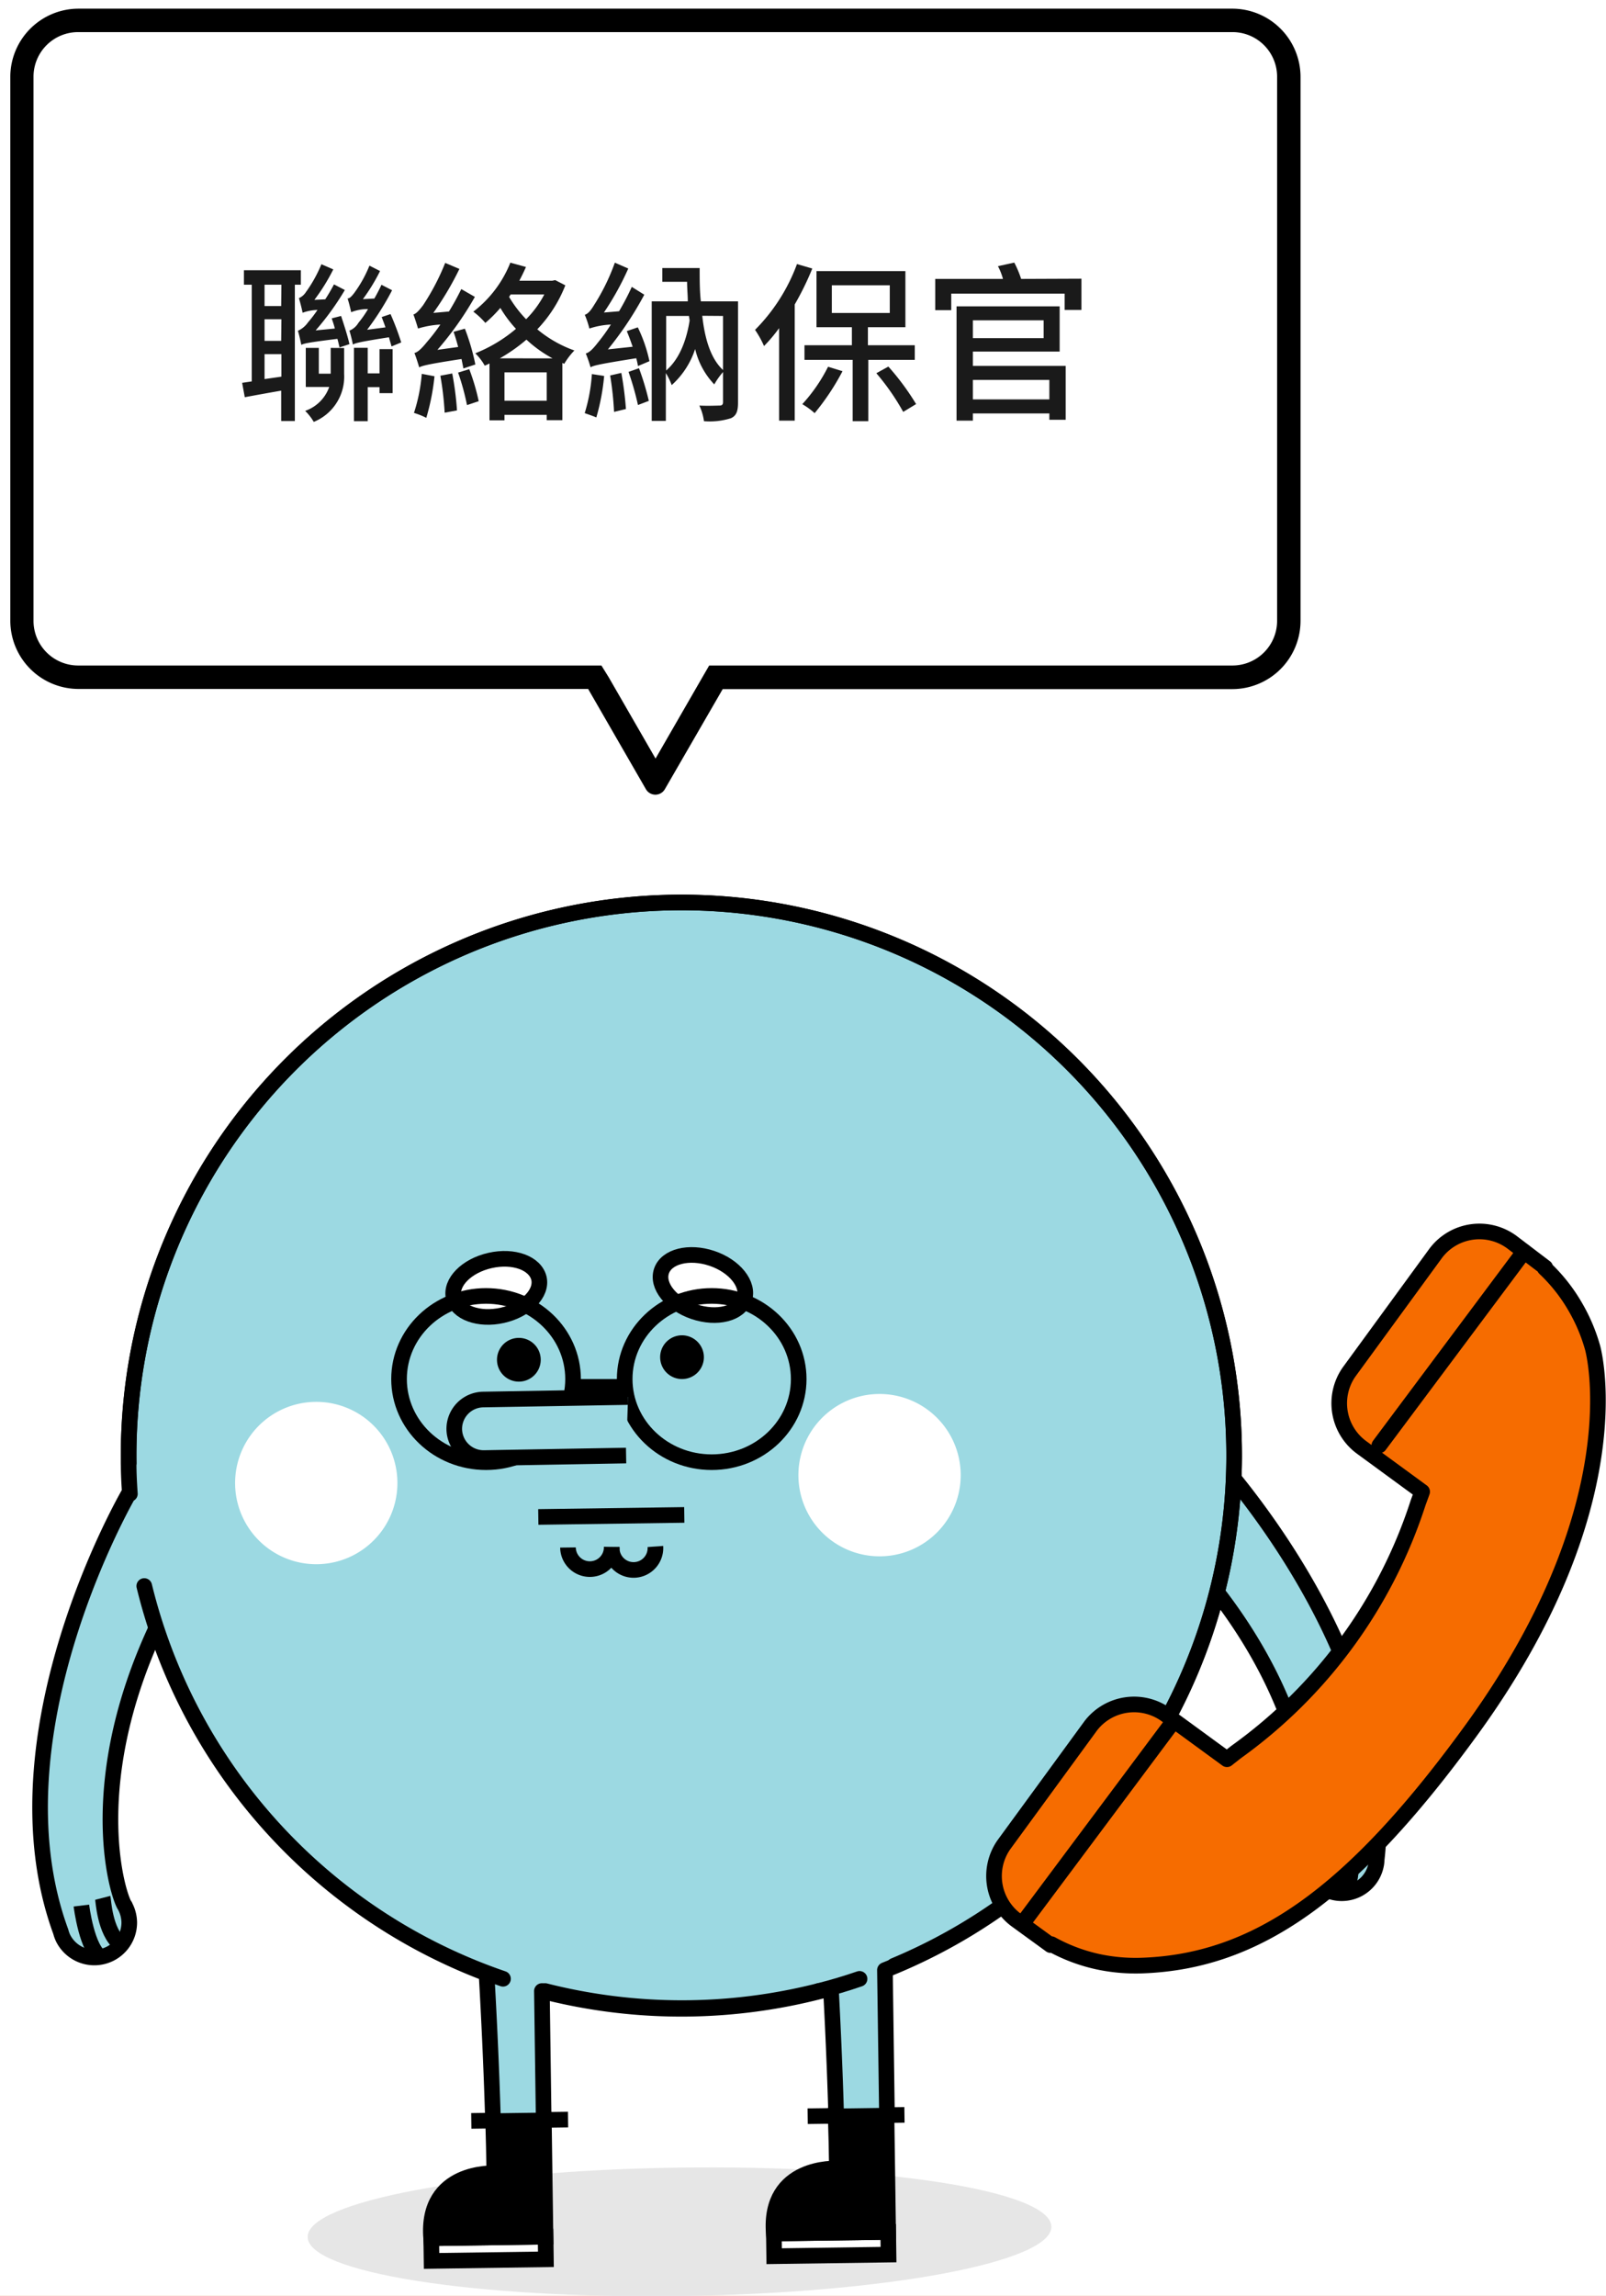 <svg xmlns="http://www.w3.org/2000/svg" viewBox="0 0 205.62 293.86"><defs><style>.a{isolation:isolate;}.b{fill:#333;}.b,.h{mix-blend-mode:multiply;}.c,.n{fill:#f66c00;}.c,.d,.f,.g,.i,.j,.k,.m,.n,.o{stroke:#000;}.c,.d,.f,.k,.n,.o{stroke-linecap:round;}.c,.d,.f,.n,.o{stroke-linejoin:round;}.c,.d{stroke-width:5px;}.d,.i,.l{fill:#fff;}.e{fill:#1a1a1a;}.f,.m{fill:#9cd9e2;}.f,.g,.i,.j,.k,.m,.n,.o{stroke-width:2px;}.g,.k,.o{fill:none;}.g,.i,.j,.k,.m{stroke-miterlimit:10;}.h{fill:#e6e6e6;}</style></defs><title>figure-5</title><g class="a"><rect class="b" x="-1397.09" y="-458.58" width="1920" height="1080"/><rect class="c" x="-1179.06" y="-348.58" width="1500" height="841.88" rx="38.55" ry="38.55"/><rect class="d" x="-665.65" y="-286.7" width="927.4" height="621.73" rx="42.06" ry="42.06"/><path class="e" d="M37.75,36.44V53.89H36V50c-1.67.29-3.32.59-4.66.84L31,49l1.23-.18V36.44h-1V34.59h7.29v1.85Zm-1.72,0H33.87v2.73H36Zm0,4.42H33.87v2.77H36Zm0,7.35V45.33H33.87v3.19Zm7.64-7.77c.39,1.17.88,2.71,1.07,3.61l-1.27.42c-.07-.31-.16-.7-.27-1.1-3.72.46-4.27.59-4.62.77-.09-.42-.28-1.32-.44-1.8a3.1,3.1,0,0,0,1.28-1.06,17.24,17.24,0,0,0,1.23-1.61,6,6,0,0,0-1.91.36c-.07-.42-.31-1.35-.47-1.87a2,2,0,0,0,.88-.75,17.37,17.37,0,0,0,2-3.59l1.52.66a24.53,24.53,0,0,1-2.42,3.9l1.39-.07c.39-.59.79-1.28,1.12-1.91l1.39.72a34.41,34.41,0,0,1-3.74,5.17l2.46-.24c-.11-.46-.26-.88-.4-1.3Zm.39,4.1v3.32A6.25,6.25,0,0,1,40.17,54a6.53,6.53,0,0,0-1.1-1.41,5,5,0,0,0,3.08-3.06h-3v-5h1.67v3.3h1.52v-3.3Zm6.07-.2c-.08-.31-.22-.73-.33-1.17-3.69.58-4.26.73-4.62.93a17.71,17.71,0,0,0-.44-1.78,2.38,2.38,0,0,0,1.15-1,13.21,13.21,0,0,0,1.23-1.76,5.67,5.67,0,0,0-2.16.4c-.08-.4-.3-1.28-.46-1.76.29,0,.55-.31.86-.71A15.92,15.92,0,0,0,47.3,34l1.36.69a23.85,23.85,0,0,1-2.2,3.6l1.47-.08c.31-.55.64-1.17.91-1.76l1.36.7A35.2,35.2,0,0,1,47,42.21l2.35-.31c-.15-.47-.33-.9-.48-1.32L50,40.2a34.92,34.92,0,0,1,1.37,3.63Zm-1.54.35h1.68v5.63H48.59v-.77H47.08v4.36H45.32V44.52h1.76v3.27h1.51Z"/><path class="e" d="M59.33,47.16c-.07-.36-.15-.77-.24-1.21-4.29.66-5,.85-5.42,1.07-.11-.39-.41-1.34-.61-1.84.48-.11,1-.66,1.65-1.46a23.5,23.5,0,0,0,1.67-2.18,12.06,12.06,0,0,0-2.86.51c-.11-.39-.4-1.3-.59-1.8.35-.09.74-.53,1.23-1.17A29.79,29.79,0,0,0,57,33.65l1.82.77a38.87,38.87,0,0,1-3.34,5.63l2-.18A32.85,32.85,0,0,0,59.06,37l1.74,1A41.49,41.49,0,0,1,56,44.78l2.66-.37c-.18-.66-.37-1.33-.59-1.94l1.45-.4a28.25,28.25,0,0,1,1.34,4.58Zm-3.7,1a28.93,28.93,0,0,1-1.05,5.32A9.84,9.84,0,0,0,53,52.85a21.47,21.47,0,0,0,1-5Zm2.27-.36a39.61,39.61,0,0,1,.61,4.73l-1.58.29a39.12,39.12,0,0,0-.55-4.73Zm2.18-.55a27.63,27.63,0,0,1,1.21,4.1l-1.5.5a30.51,30.51,0,0,0-1.14-4.16Zm12.3-10.73a17.16,17.16,0,0,1-3.59,5.63,15.57,15.57,0,0,0,4.75,2.71,8.88,8.88,0,0,0-1.3,1.71L72,46.45v7.33H70V53.1H64.59v.7H62.67V46.52a5.51,5.51,0,0,1-.61.28,6.84,6.84,0,0,0-1.21-1.58,18.77,18.77,0,0,0,5.21-3.13,15.8,15.8,0,0,1-2-2.68,16.57,16.57,0,0,1-1.92,1.92,9.73,9.73,0,0,0-1.54-1.44,14.76,14.76,0,0,0,4.74-6.27l2,.55c-.26.6-.55,1.19-.85,1.76h4.22l.37-.08Zm-1.63,9.35a16.13,16.13,0,0,1-3.35-2.4A21.5,21.5,0,0,1,64,45.86ZM70,51.29V47.66H64.59v3.63ZM65.18,38a15.18,15.18,0,0,0,2.18,2.86,13.27,13.27,0,0,0,2.33-3.17H65.38Z"/><path class="e" d="M77.35,48.12a27.84,27.84,0,0,1-1,5.31c-.35-.16-1.12-.42-1.49-.55a21.51,21.51,0,0,0,.92-5Zm4.31-6.22a18.75,18.75,0,0,1,1.49,4.33l-1.47.62a9.56,9.56,0,0,0-.22-1c-4.71.75-5.43.92-5.85,1.16A16.65,16.65,0,0,0,75,45.24c.51-.13,1-.68,1.63-1.49a22.12,22.12,0,0,0,1.58-2.21,10.2,10.2,0,0,0-2.75.51,11.72,11.72,0,0,0-.59-1.76c.4-.11.77-.55,1.17-1.21a26.67,26.67,0,0,0,2.68-5.46l1.72.75A36.09,36.09,0,0,1,77.32,40l1.94-.16a33,33,0,0,0,1.63-3.12l1.6,1a43.21,43.21,0,0,1-4.66,7L81,44.38q-.36-1.05-.75-2Zm-2.11,5.83a43.31,43.31,0,0,1,.59,4.62l-1.52.37a41.23,41.23,0,0,0-.5-4.66Zm2.26-.6a34,34,0,0,1,1.26,4.18l-1.39.53a35.7,35.7,0,0,0-1.21-4.24Zm12.68,4.4c0,1.08-.2,1.68-.91,2a9,9,0,0,1-3.45.38,6.78,6.78,0,0,0-.59-2c1.14.06,2.26,0,2.57,0s.46-.11.46-.44V47.62a9.63,9.63,0,0,0-1.12,1.58A9.85,9.85,0,0,1,89,44.67,10.64,10.64,0,0,1,86,49.29a8.57,8.57,0,0,0-.75-1.54v6.12H83.44V38.57h4.62c0-.79-.09-1.65-.09-2.5H84.8V34.31h4.78c0,1.49,0,2.94.15,4.26h4.76Zm-9.2-4.11c1.58-1.36,2.55-3.59,3-6.36,0-.2-.06-.39-.08-.62H85.29Zm4.62-7c.35,3.13,1.14,5.53,2.66,6.94V40.44Z"/><path class="e" d="M104,34.37a36.9,36.9,0,0,1-2.25,4.6V53.84h-2V42a19.4,19.4,0,0,1-1.93,2.29,12.27,12.27,0,0,0-1.15-2.07,23.41,23.41,0,0,0,5.37-8.42Zm3.87,13.14a30.93,30.93,0,0,1-3.57,5.37,9.28,9.28,0,0,0-1.58-1.15,21.06,21.06,0,0,0,3.3-4.79Zm3.3-1.45v7.85h-2V46.06H103V44.19h6.07V41.88h-4.53V34.7h11.38v7.18h-4.8v2.31h6v1.87Zm-4.67-6h7.42V36.51h-7.42Zm7.24,6.86a32.23,32.23,0,0,1,3.55,4.8l-1.65,1a29.76,29.76,0,0,0-3.44-4.95Z"/><path class="e" d="M138.46,35.67v4h-2.15V37.58H121.79V39.7h-2.05v-4h8.67a7.67,7.67,0,0,0-.64-1.63l2.09-.46a13.46,13.46,0,0,1,.88,2.09Zm-13.9,11.16h11.88v6.9h-2.09v-.81h-9.79v.92h-2.09V39.21h13.2V45H124.56Zm0-5.83v2.28h9.06V41Zm0,7.63v2.49h9.79V48.63Z"/><path d="M157.8,4.11a5.71,5.71,0,0,1,5.71,5.71V79.46a5.72,5.72,0,0,1-5.71,5.72h-67l-.87,1.5-6,10.41-6-10.41L77,85.18H10a5.72,5.72,0,0,1-5.71-5.72V9.82A5.71,5.71,0,0,1,10,4.11H157.8m0-3H10A8.74,8.74,0,0,0,1.32,9.82V79.46A8.74,8.74,0,0,0,10,88.18H75.3L82.69,101a1.4,1.4,0,0,0,2.44,0l7.4-12.8H157.8a8.74,8.74,0,0,0,8.71-8.72V9.82a8.74,8.74,0,0,0-8.71-8.71Z"/><path class="f" d="M157.77,189c6.53,8,20.89,28.17,18.49,49a4,4,0,0,1-.11.85v0h0a4.48,4.48,0,0,1-8.73,0,4.55,4.55,0,0,1,0-2.11h0v0c0-.08.05-.16.07-.24.6-2.4,1-16.72-12.21-33.4"/><path class="g" d="M170,235c0,.28.77,4.29-.79,6.27"/><path class="g" d="M172.89,235.31s.67,5.79-1,7.15"/><path class="h" d="M134.61,285c.06,4.54-21.2,8.52-47.5,8.88s-47.66-3-47.72-7.55,21.2-8.52,47.49-8.89S134.54,280.41,134.61,285Z"/><rect class="i" x="99.11" y="285.77" width="14.64" height="2.9" transform="translate(-4.01 1.52) rotate(-0.8)"/><line class="g" x1="103.41" y1="270.86" x2="115.8" y2="270.69"/><path class="j" d="M107,270.81c.07,2.24.12,4.5.15,6.75,0,0-8.79-.47-8.08,8.31l14.64-.2-.21-14.95Z"/><rect class="i" x="55.22" y="286.38" width="14.64" height="2.9" transform="translate(-4 0.9) rotate(-0.8)"/><line class="g" x1="60.34" y1="271.46" x2="72.73" y2="271.29"/><path class="j" d="M63.14,271.42c.06,2.24.12,4.5.15,6.75,0,0-8.79-.46-8.09,8.31l14.64-.2-.21-14.95Z"/><path class="f" d="M158,185.28a70.77,70.77,0,0,0-141.53,2c0,1.32.07,2.62.16,3.92l-.11-.08s-18,30.82-8.74,56.12a4.59,4.59,0,0,0,.29.81v0h0a4.47,4.47,0,0,0,8.48-2,4.55,4.55,0,0,0-.53-2.05h0v0c0-.07-.09-.14-.13-.22-1.14-2.19-4.89-16,4.09-35.32a71,71,0,0,0,42.31,44.13c.27,4.66.62,11.61.83,18.9l6.49-.09-.23-16.56a71.24,71.24,0,0,0,37-.35c.24,4.48.51,10.31.68,16.39l6.5-.09-.26-18.63A70.79,70.79,0,0,0,158,185.28Z"/><path class="i" d="M69,163.61c.44,1.94-1.65,4.06-4.67,4.74s-5.81-.34-6.25-2.28,1.65-4.06,4.67-4.74S68.53,161.67,69,163.61Z"/><path class="i" d="M95.3,166.26c-.63,1.88-3.52,2.61-6.45,1.62s-4.79-3.31-4.16-5.19,3.52-2.61,6.45-1.63S95.93,164.38,95.3,166.26Z"/><ellipse class="g" cx="62.23" cy="176.51" rx="11.14" ry="10.64"/><ellipse class="g" cx="91.12" cy="176.51" rx="11.14" ry="10.64"/><rect x="73.38" y="176.51" width="6.78" height="1.9"/><path d="M69.23,174a2.8,2.8,0,1,1-2.83-2.76A2.8,2.8,0,0,1,69.23,174Z"/><path d="M90.12,173.67a2.8,2.8,0,1,1-2.83-2.76A2.81,2.81,0,0,1,90.12,173.67Z"/><path class="g" d="M78.32,198a2.8,2.8,0,0,1-5.6.07"/><path class="g" d="M83.91,197.94a2.8,2.8,0,1,1-5.59.08"/><line class="g" x1="68.92" y1="194.16" x2="87.61" y2="193.9"/><path class="g" d="M13.16,242.91c.07.27.25,4.35,2.23,5.91"/><path class="g" d="M10.42,243.9s.7,5.78,2.63,6.71"/><path class="k" d="M64.4,253.27A70.89,70.89,0,0,1,18.47,203"/><path class="k" d="M104.8,254.84a71.27,71.27,0,0,1-35,0"/><path class="k" d="M110.05,253.28q-2.58.89-5.25,1.56"/><path class="k" d="M16.48,187.25a70.77,70.77,0,1,1,98,64.35"/><path class="l" d="M123,188.66a10.39,10.39,0,1,1-10.53-10.24A10.39,10.39,0,0,1,123,188.66Z"/><path class="l" d="M50.88,189.67a10.39,10.39,0,1,1-10.53-10.24A10.38,10.38,0,0,1,50.88,189.67Z"/><path class="m" d="M80.16,186.3l-18.2.32a3.76,3.76,0,0,1-3.8-3.69h0a3.76,3.76,0,0,1,3.7-3.8l18.55-.32"/><path class="n" d="M183.85,160.37,172.7,175.64a7,7,0,0,0,1.7,9.67l7.68,5.62c-.16.46-.34.93-.52,1.43a63.1,63.1,0,0,1-23.3,31.89l-1.17.92-5.16-3.77-2.54-1.85a7,7,0,0,0-9.73,1.33l-11.15,15.26a7,7,0,0,0,1.69,9.68l4.32,3.14.09-.12a22,22,0,0,0,5.89,2.23,23.07,23.07,0,0,0,5.7.51c14.72-.51,26.9-9.18,42-29.89,20.92-28.64,15.94-48.32,15.71-49.17a22.35,22.35,0,0,0-2.24-5.28,21.66,21.66,0,0,0-3.89-4.92l.06-.09L193.59,159A7,7,0,0,0,183.85,160.37Z"/><line class="o" x1="195.13" y1="160.19" x2="176.6" y2="185"/><line class="o" x1="149.7" y1="221.03" x2="131.17" y2="245.85"/></g></svg>